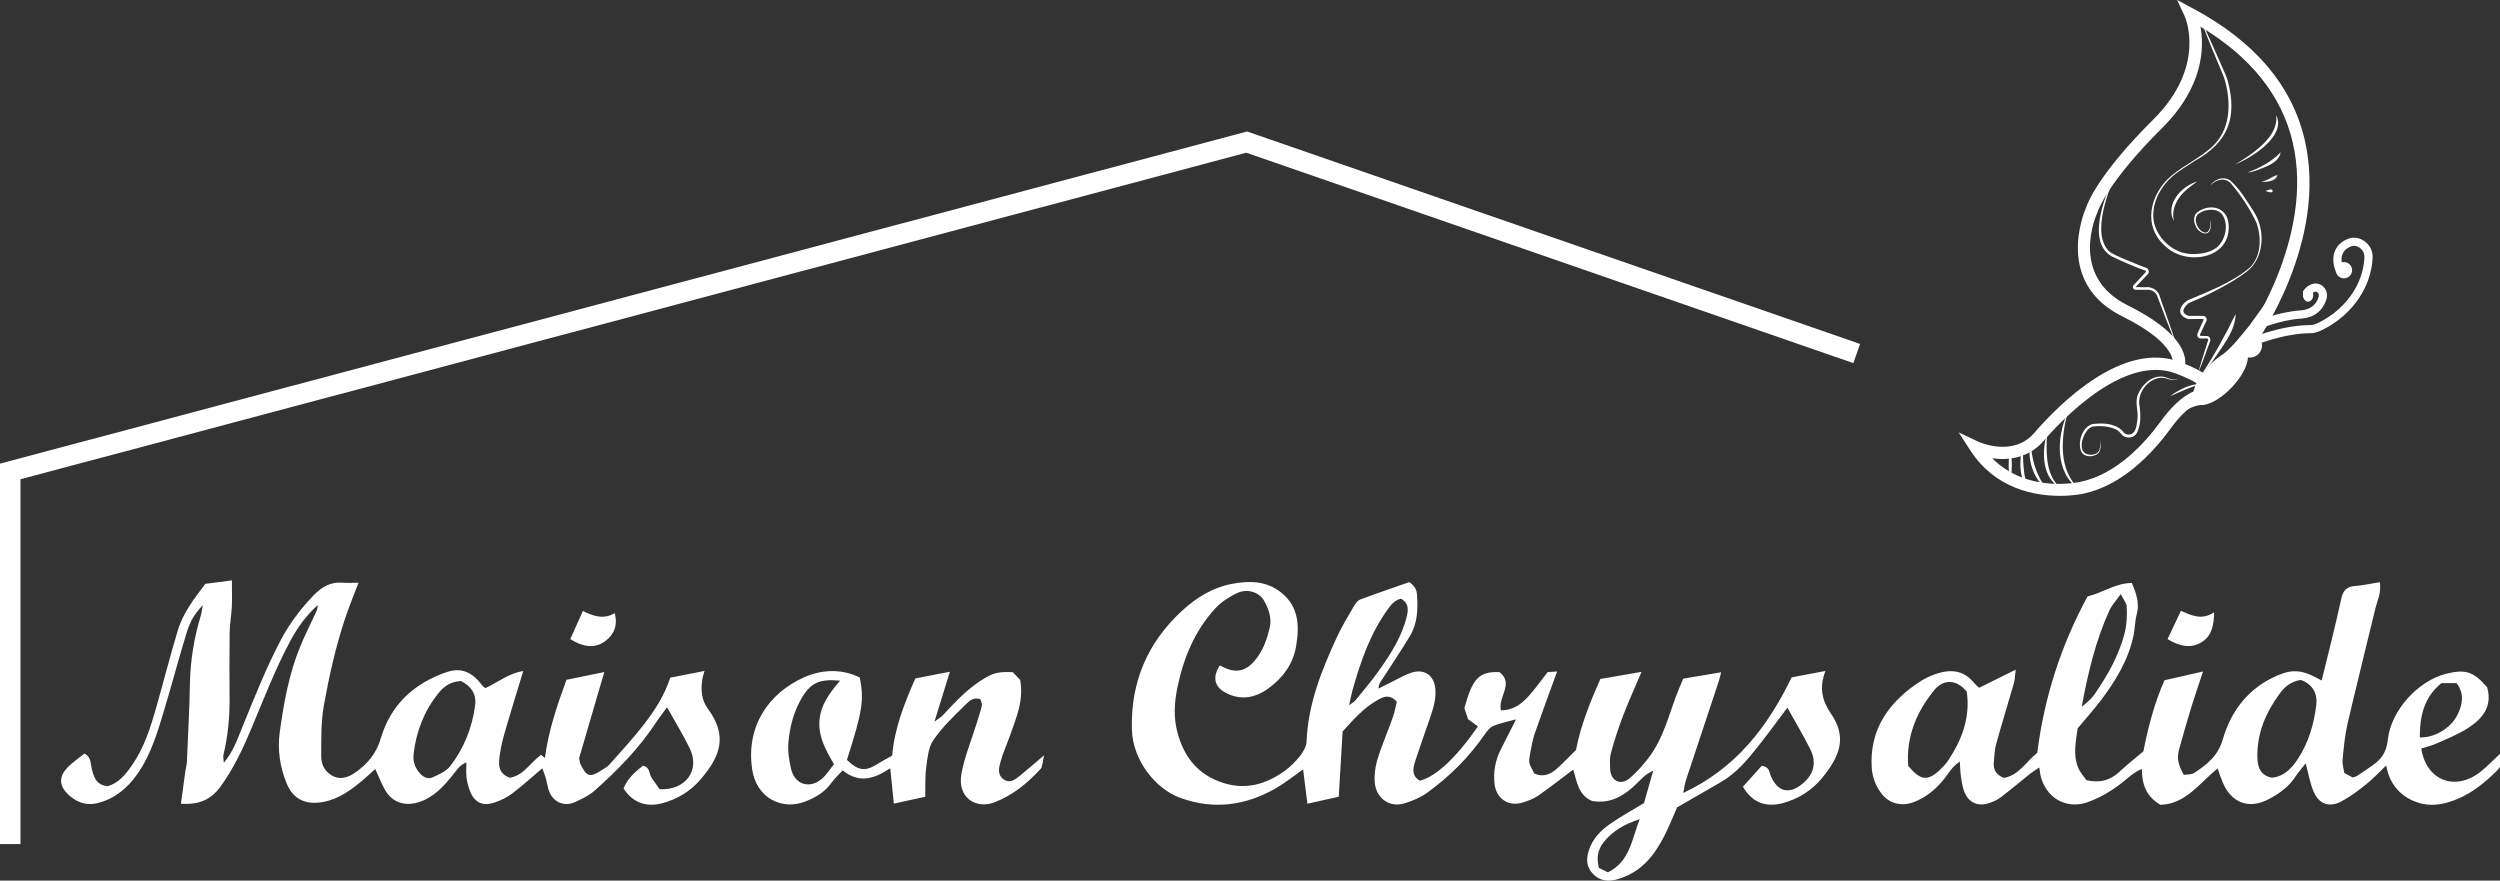 <svg width="599" height="211" viewBox="0 0 599 211" fill="none" xmlns="http://www.w3.org/2000/svg">
<rect x="0" y="0" width="599" height="211" fill="#333333" stroke="none"/>
<path d="M4.905 202.233H0V111.087L298.804 31.505L445.674 82.407L444.066 87.005L298.607 36.591L4.905 114.828V202.233Z" fill="white"/>
<path d="M539.043 85.68C540.668 85.68 541.986 84.372 541.986 82.758C541.986 81.144 540.668 79.835 539.043 79.835C537.418 79.835 536.1 81.144 536.1 82.758C536.1 84.372 537.418 85.68 539.043 85.68Z" fill="white"/>
<path d="M561.605 66.683C562.689 66.683 563.567 65.811 563.567 64.735C563.567 63.659 562.689 62.787 561.605 62.787C560.522 62.787 559.644 63.659 559.644 64.735C559.644 65.811 560.522 66.683 561.605 66.683Z" fill="white"/>
<path d="M553.022 72.275C553.699 72.275 554.248 71.569 554.248 70.697C554.248 69.826 553.699 69.119 553.022 69.119C552.345 69.119 551.796 69.826 551.796 70.697C551.796 71.569 552.345 72.275 553.022 72.275Z" fill="white"/>
<path d="M493.507 118.803C487.503 118.803 478.066 117.147 472.082 107.902L469.296 103.605L473.946 105.797C474.279 105.953 482.333 109.607 487.405 103.732C493.33 96.874 508.594 81.482 522.406 86.762C528.311 89.022 530.774 90.931 530.636 93.162C530.499 95.412 527.693 96.221 527.134 96.367L527.026 96.387C526.84 96.435 524.074 97.195 520.12 102.622C515.706 108.681 508.476 116.328 499.128 118.296C499.078 118.306 496.812 118.813 493.507 118.813V118.803ZM477.321 109.782C485.718 118.248 497.911 115.569 498.49 115.442C506.956 113.659 513.636 106.557 517.746 100.907C522.288 94.672 525.731 93.669 526.457 93.523C526.909 93.396 527.438 93.143 527.654 92.958C527.438 92.607 526.369 91.409 521.346 89.499C508.947 84.765 493.938 100.663 489.642 105.651C486.09 109.762 481.215 110.357 477.321 109.801V109.782Z" fill="white"/>
<path d="M519.914 94.935C522.17 93.318 524.907 91.847 527.762 92.013C524.976 92.529 522.524 93.893 519.914 94.935Z" fill="white"/>
<path d="M503.238 105.651C503.257 106.509 503.503 107.843 502.796 108.515C501.776 109.616 499.432 109.655 498.676 108.223C497.725 106.012 498.853 102.427 501.256 101.618C503.767 101.297 506.661 101.375 508.555 103.235L508.81 103.557C509.212 104.122 510.085 104.239 510.703 103.995C511.89 103.381 511.968 101.647 512.135 100.43C512.4 98.472 511.458 96.445 512.243 94.536C513.214 92.246 515.294 90.103 517.962 90.23C518.982 90.269 519.816 90.921 520.827 90.96C521.288 90.999 521.847 90.844 522.023 90.356C521.621 91.418 520.189 91.058 519.355 90.785C518.443 90.415 517.472 90.434 516.559 90.746C513.94 91.681 512.017 94.692 512.665 97.478C512.91 99.465 512.969 101.54 512.145 103.43C511.969 103.888 511.527 104.463 510.978 104.648C510.154 104.969 509.192 104.872 508.515 104.287C508.045 103.742 507.642 103.196 506.965 102.885C505.327 102.105 503.189 101.959 501.423 102.203C501.001 102.31 500.628 102.544 500.334 102.865C499.01 104.132 497.754 107.97 500.02 108.827C500.864 109.061 502.002 109.032 502.649 108.36C503.375 107.678 503.13 106.567 503.228 105.622L503.238 105.651Z" fill="white"/>
<path d="M495.39 98.832C493.811 104.999 493.104 112.665 498.333 117.342C492.241 113.386 492.751 104.726 495.39 98.832Z" fill="white"/>
<path d="M493.781 116.971C489.151 114.516 489.181 108.106 490.485 103.703C490.485 104.317 490.426 104.911 490.397 105.515C490.269 109.499 490.446 114.224 493.781 116.971Z" fill="white"/>
<path d="M486.561 105.651C486.659 109.86 487.876 113.99 490.485 117.342C487.042 114.672 485.6 109.811 486.561 105.651Z" fill="white"/>
<path d="M484.599 106.625C484.756 109.431 484.678 112.208 485.306 114.926C485.531 115.802 485.826 116.689 486.532 117.342C483.442 115.432 483.883 109.704 484.599 106.625Z" fill="white"/>
<path d="M481.656 107.6C482.157 110.191 482.167 112.802 481.656 115.393C481.146 112.802 481.156 110.191 481.656 107.6Z" fill="white"/>
<path d="M540.407 82.68L539.632 80.887C539.916 80.761 546.763 77.887 553.748 77.887C554.876 77.887 557.525 76.289 559.045 75.159C565.52 70.161 566.432 64.034 566.52 61.627C566.55 60.877 566.265 60.157 565.726 59.66C564.764 58.754 563.764 58.666 562.596 59.377C559.967 60.984 561.439 64.18 561.498 64.316L559.722 65.154C558.908 63.469 558.251 59.738 561.566 57.721C563.499 56.542 565.461 56.727 567.079 58.247C568.021 59.134 568.531 60.39 568.482 61.705C568.384 64.385 567.374 71.194 560.232 76.708C559.516 77.234 555.926 79.835 553.748 79.835C547.175 79.835 540.466 82.651 540.397 82.68H540.407Z" fill="white"/>
<path d="M541.407 78.773L540.613 76.99C540.819 76.903 545.743 74.75 551.246 74.37C553.513 74.214 554.955 73.103 555.553 71.087C555.641 70.775 555.592 70.444 555.406 70.191C555.308 70.044 555.121 69.879 554.827 69.869C554.641 69.869 554.111 70.084 553.768 70.434V71.077H551.806V69.811L551.963 69.567C552.669 68.496 554.042 67.882 554.915 67.921C555.749 67.96 556.504 68.369 556.995 69.061C557.525 69.801 557.691 70.765 557.427 71.642C556.946 73.269 555.533 76.036 551.374 76.328C546.224 76.689 541.447 78.773 541.398 78.793L541.407 78.773Z" fill="white"/>
<path d="M523.191 88.769L520.562 87.463C520.562 87.463 522.298 82.651 508.466 75.782C492.349 67.775 499.216 51.106 499.863 49.635C500.197 48.642 502.855 41.608 515.932 28.632C528.792 15.86 523.534 4.092 523.485 3.975L521.641 0L525.525 2.075C540.191 9.917 549.157 20.478 552.198 33.464C557.878 57.75 540.966 81.628 540.25 82.631L537.856 80.936C538.023 80.702 554.719 57.097 549.334 34.106C546.714 22.913 539.279 13.6 527.232 6.4C528.145 11.379 527.997 20.799 518.021 30.697C504.856 43.77 502.688 50.502 502.669 50.57L502.59 50.775C502.296 51.398 495.596 66.118 509.8 73.162C526.33 81.374 523.583 88.028 523.21 88.759L523.191 88.769Z" fill="white"/>
<path d="M527.35 4.735C529.361 9.109 531.343 13.512 533.255 17.925C533.491 18.432 533.648 18.948 533.795 19.474C536.12 28.271 533.795 34.184 525.771 38.607C524.221 39.669 521.876 41.033 520.493 42.27C517.383 44.998 515.196 49.372 516.147 53.503C517.167 57.458 520.954 60.79 525.143 60.858C527.213 60.897 529.4 60.595 531.029 59.367C533.305 57.633 534.148 53.512 532.304 51.223C530.96 49.752 528.213 50.112 526.742 51.223C525.545 52.266 526.222 54.272 527.252 55.188C529.175 56.737 529.665 54.652 529.675 53.035H529.753C529.753 53.571 529.753 54.107 529.636 54.642C529.224 57.049 526.585 55.665 526.055 54.087C525.565 53.084 525.506 51.691 526.428 50.892C529.567 48.554 533.805 49.674 533.981 53.941C534.521 62.007 524.015 63.742 519.002 59.163C513.234 54.35 515.029 46.469 520.307 42.075C523.495 39.406 527.831 37.516 530.676 34.516C534.678 30.239 534.531 23.78 532.853 18.519C531.029 13.98 528.871 9.245 527.33 4.735H527.35Z" fill="white"/>
<path d="M535.59 39.377C539.475 37.019 545.979 32.889 545.38 27.735L545.449 27.716C547.715 32.791 539.347 37.818 535.59 39.387V39.377Z" fill="white"/>
<path d="M538.543 41.316C541.456 40.234 544.36 38.695 546.44 36.493C546.214 38.198 544.537 39.221 543.095 39.854C541.662 40.458 539.965 41.218 538.543 41.325V41.316Z" fill="white"/>
<path d="M541.986 43.439C543.408 43.332 544.272 42.261 545.616 41.968L545.665 42.017C545.429 42.757 544.782 43.186 544.066 43.342C543.389 43.547 542.673 43.624 541.986 43.508V43.439Z" fill="white"/>
<path d="M542.889 45.699C543.31 45.573 543.732 45.368 544.144 45.368C544.262 45.417 544.546 45.544 544.566 45.768C544.321 46.109 544.066 46.177 543.722 46.021C543.507 45.943 542.889 45.875 542.879 45.69L542.889 45.699Z" fill="white"/>
<path d="M520.895 53.045C518.688 48.944 522.602 44.628 526.477 43.478C526.065 43.8 525.643 44.072 525.231 44.374C522.435 46.352 520.003 49.401 520.895 53.055V53.045Z" fill="white"/>
<path d="M507.476 40.166C505.435 45.105 500.785 56.065 505.474 60.332C507.387 61.569 509.859 62.368 511.988 63.313C512.685 63.595 513.391 63.878 514.097 64.121C514.813 64.258 515.127 65.232 514.568 65.739C514.421 65.894 511.792 68.661 511.762 68.7L511.694 68.778C511.703 68.788 511.694 68.798 511.713 68.798C512.008 68.798 513.656 68.798 513.989 68.807C515.235 68.661 516.765 69.255 517.295 70.512C518.953 75.11 520.513 79.64 522.043 84.229L519.385 77.487L516.795 70.756C516.549 70.278 516.138 69.879 515.647 69.655C515.147 69.411 514.637 69.421 513.999 69.431C513.656 69.431 512.027 69.431 511.723 69.441C511.262 69.46 510.899 68.944 511.085 68.525C511.213 68.252 511.429 68.106 511.596 67.911L514.068 65.251C514.382 64.813 513.901 64.823 513.45 64.638C510.899 63.693 508.339 62.572 505.886 61.384C499.441 57.526 505.003 45.232 507.505 40.166H507.476Z" fill="white"/>
<path d="M529.695 44.258C530.97 42.65 533.363 42.056 534.884 43.712C536.954 45.768 538.415 48.232 539.965 50.648C542.575 54.594 542.643 60.575 539.347 64.16C537.964 65.505 536.316 66.499 534.697 67.512C531.411 69.47 527.968 71.165 524.417 72.616C523.76 73.201 522.22 74.594 523.887 75.461L524.417 75.705L524.28 75.675H526.752C527.046 75.675 527.546 75.695 527.831 75.685C528.282 75.666 528.694 76.046 528.723 76.484C528.753 76.786 528.596 77.01 528.498 77.244L527.448 79.465L527.183 80.02C527.046 80.244 527.105 80.449 527.34 80.488C527.644 80.488 528.252 80.507 528.557 80.507C529.596 80.468 529.832 81.345 529.4 82.173C528.537 84.336 527.723 87.093 526.732 89.051C527.409 86.791 528.184 84.268 528.91 82.008C528.988 81.686 529.204 81.394 528.949 81.17C528.841 81.033 528.331 81.121 527.939 81.111C527.428 81.131 526.791 81.18 526.546 80.615C526.291 80.147 526.673 79.601 526.83 79.192C526.899 79.027 527.929 76.718 527.958 76.669C528.027 76.552 527.978 76.435 527.841 76.435C527.733 76.435 527.477 76.435 527.379 76.435C526.967 76.435 524.75 76.435 524.289 76.445C521.445 75.539 522.082 73.347 524.162 71.944C529.351 69.762 534.874 67.677 539.19 63.995C541.81 61.238 541.858 56.844 540.681 53.444C539.122 50.093 536.954 46.83 534.58 44.014C533.255 42.446 531.048 42.933 529.753 44.297L529.695 44.248V44.258Z" fill="white"/>
<path d="M527.389 89.879C530.469 85.242 533.148 80.42 535.561 75.422L535.659 75.442C535.521 78.315 533.991 80.858 532.431 83.177C531.019 85.213 529.037 88.34 527.389 89.879Z" fill="white"/>
<path d="M537.63 83.654L543.948 71.067L539.043 77.887C537.091 80.215 535.217 82.797 532.853 84.706C531.666 85.437 530.42 86.44 529.253 87.668C526.683 90.386 525.241 93.386 525.437 95.257L524.329 95.412C524.329 95.412 518.443 102.232 522.033 99.455C524.368 97.653 526.212 97.166 527.222 97.039C527.487 97.059 527.762 97.059 528.066 97.01C529.94 96.728 532.49 95.189 534.756 92.792C538.062 89.295 539.514 85.32 537.993 83.897C537.886 83.8 537.768 83.713 537.63 83.644V83.654Z" fill="white"/>
<path d="M292.329 159.446C296.116 161.589 298.725 160.985 301.305 157.43C302.835 155.325 303.61 152.9 304.209 150.454C304.768 148.116 303.993 145.866 302.816 143.849C301.629 141.813 298.735 140.956 296.341 142.135C294.517 143.031 292.663 144.181 291.299 145.652C286.296 151.029 283.589 157.576 282.117 164.687C281.342 168.419 281.146 172.111 282.196 175.793C283.579 180.664 286.178 184.561 290.985 186.772C297.028 189.549 302.57 188.477 307.75 184.746C309.123 183.752 310.389 182.525 311.429 181.2C312.213 180.197 313.008 178.881 313.057 177.683C313.391 168.779 316.608 160.722 320.248 152.802C321.464 150.162 322.984 147.668 324.446 145.145C324.799 144.541 325.339 143.849 325.957 143.625C329.91 142.145 333.913 140.79 337.67 139.475C339.004 140.411 339.435 141.346 339.514 142.486C339.749 145.915 339.661 149.334 337.836 152.364C335.649 155.998 333.285 159.514 330.979 163.07C330.665 163.557 330.312 164.035 330.293 164.98C331.519 164.366 332.735 163.733 333.971 163.129C335.384 162.447 336.757 161.609 338.248 161.151C341.309 160.206 343.575 161.794 343.899 164.98C344.144 167.444 343.398 169.763 342.623 172.052C341.495 175.365 340.289 178.657 339.21 181.979C338.611 183.821 338.003 185.759 340.191 187.065C344.115 186.042 348.902 181.56 354.111 174.049C353.346 173.484 352.571 172.91 351.727 172.296C351.442 171.429 351.148 170.513 350.864 169.656C352.835 162.476 354.425 160.83 359.3 161.044C362.822 163.84 358.839 167.006 359.624 170.201C362.361 170.211 364.411 168.818 366.118 166.948C367.746 165.165 369.139 163.177 370.817 161.034L373.092 160.888C371.248 165.954 369.443 170.796 367.746 175.686C367.197 177.264 366.922 178.95 366.618 180.606C366.216 182.788 366.255 182.798 367.619 185.331C369.63 186.276 371.405 185.603 372.945 184.24C374.584 182.788 376.094 181.19 377.605 179.7C378.782 173.64 381.058 168.078 383.452 162.681C386.777 162.106 389.847 161.58 393.31 160.976C391.75 164.658 390.22 168.019 388.896 171.468C387.778 174.39 386.806 177.381 385.982 180.401C385.639 181.658 385.737 183.061 385.806 184.395C385.953 187.084 388.307 188.292 390.416 186.5C392.516 184.707 394.409 182.554 395.929 180.255C398.549 176.29 399.804 171.682 401.413 167.25C401.992 165.671 402.669 164.132 403.296 162.603C406.357 162.086 409.202 161.609 412.38 161.083C412.174 161.862 412.047 162.525 411.841 163.158C409.222 171.059 406.583 178.94 403.983 186.841C403.699 187.698 403.591 188.614 403.296 189.997C415.941 184.064 423.446 174.264 429.282 162.301C431.588 161.862 434.266 161.356 437.375 160.761C435.825 164.717 436.551 167.844 438.7 170.99C442.408 176.426 441.162 180.84 436.542 186.441C434.148 189.344 430.921 191.429 427.134 192.432C423.073 193.514 419.767 192.267 417.609 188.487C419.11 186.821 420.699 185.058 422.121 183.48C424.054 183.733 423.907 185.077 424.319 186.013C425.947 189.714 428.694 190.396 431.813 187.834C434.639 185.516 435.355 182.72 433.687 179.398C432.059 176.154 430.185 173.027 428.252 169.549C425.81 172.793 423.524 175.959 421.091 179.018C418.6 182.155 416.01 185.223 412.478 187.298C409.025 189.325 405.533 191.302 401.835 193.436C400.256 197.079 398.755 201.025 396.224 204.483C393.977 207.542 391.152 209.646 387.483 210.689C385.305 211.303 383.324 211.069 381.735 209.442C380.155 207.834 379.959 206.003 380.685 203.762C381.617 200.888 383.54 198.969 385.845 197.362C388.337 195.628 391.015 194.176 393.909 192.413C394.536 190.202 395.253 187.678 396.116 184.619C395.184 185.184 394.586 185.438 394.124 185.847C393.114 186.733 392.212 187.727 391.211 188.623C388.464 191.069 385.384 192.588 381.49 191.916C378.144 190.552 377.831 187.221 376.938 184.395C374.122 186.509 371.454 188.614 368.668 190.562C367.599 191.312 366.314 191.809 365.058 192.218C361.468 193.407 358.447 191.429 358.074 187.688C357.789 184.853 358.29 182.145 359.584 179.583C360.732 177.313 361.88 175.043 363.243 172.354C361.203 172.919 359.457 173.251 357.848 173.913C357.024 174.254 356.328 175.111 355.798 175.881C352.041 181.346 347.401 185.983 342.045 189.87C340.416 191.059 338.435 191.906 336.483 192.491C332.804 193.592 329.635 191.156 329.38 187.328C329.214 184.863 329.783 182.515 330.587 180.236C331.597 177.391 332.755 174.605 333.756 171.76C334.187 170.542 334.403 169.247 334.678 168.146C332.932 166.168 331.342 166.987 329.891 167.834C326.781 169.627 324.397 172.237 321.69 175.267C321.395 180.187 321.091 185.477 320.767 190.903C318.315 191.449 315.97 191.965 313.253 192.569C312.91 189.87 312.576 187.191 312.223 184.347C310.036 185.876 308.015 187.523 305.778 188.818C298.45 193.075 290.681 194.089 282.657 191.117C276.918 188.994 271.395 182.242 271.199 174.741C270.905 163.363 274.946 153.942 283.285 146.275C286.64 143.187 290.524 140.81 295.017 139.923C299.117 139.115 303.326 139.095 306.906 141.921C311.242 145.35 311.36 149.997 310.546 154.848C309.82 159.154 307.328 162.447 303.905 164.941C300.795 167.201 297.303 167.922 293.644 165.973C290.926 164.532 290.436 162.125 292.319 159.398L292.329 159.446ZM323.23 168.993C324.122 168.311 324.544 168.097 324.809 167.756C326.712 165.389 328.704 163.08 330.45 160.606C333.236 156.641 335.865 152.578 337.052 147.756C337.522 145.827 337.434 144.453 335.688 143.44C334.236 143.781 333.422 144.726 332.598 145.866C328.311 151.76 325.996 158.482 324.064 165.369C323.789 166.363 323.602 167.386 323.24 169.003L323.23 168.993ZM385.256 209.023C390.485 206.412 390.917 201.317 392.869 196.261C389.072 197.537 386.404 199.115 384.295 201.717C382.775 203.597 382.49 205.565 383.098 207.951C383.677 208.244 384.315 208.555 385.256 209.023Z" fill="white"/>
<path d="M556.269 163.07C557.907 156.339 559.565 149.938 560.958 143.489C561.399 141.453 562.253 140.566 564.293 140.401C566.196 140.255 568.08 139.826 570.199 139.495C570.621 141.95 569.62 143.81 569.159 145.73C566.932 154.975 564.607 164.2 562.459 173.455C561.811 176.261 561.556 179.174 561.282 182.057C561.184 183.08 561.537 184.142 561.694 185.214L563.724 186.295C564.078 186.159 564.45 186.1 564.745 185.905C566.255 184.892 567.795 183.928 569.218 182.807C571.013 181.395 571.886 179.573 572.131 177.196C572.838 170.309 579.312 163.158 586.032 161.453C590.721 160.265 592.653 160.898 595.91 164.658C597.264 169.247 594.802 172.189 591.358 174.429C589.043 175.939 586.404 176.972 583.864 178.112C582.667 178.648 581.362 178.95 580.146 179.349C581.284 186.958 588.18 189.676 594.232 184.999C595.861 183.743 597.283 182.203 599 180.616V183.743C598.843 183.957 598.647 184.269 598.392 184.522C595.626 187.298 592.643 189.792 588.994 191.351C586.277 192.51 583.422 193.231 580.46 192.598C576.359 191.721 572.612 188.75 571.739 183.402C570.032 185.029 568.59 186.597 566.942 187.912C565.058 189.422 563.097 190.913 560.968 192.033C558.123 193.543 555.641 192.686 554.366 189.734C553.473 187.669 553.12 185.379 552.443 182.895C551.6 183.976 550.697 184.99 549.961 186.12C548.372 188.545 546.086 190.163 543.614 191.468C538.886 193.972 534.697 192.423 532.598 187.542C532.137 186.47 531.784 185.35 531.333 184.103C526.918 187.747 523.593 192.705 517.619 192.822C514.185 190.786 513.214 187.912 513.185 184.249C511.419 184.96 510.242 186.071 508.986 187.094C506.357 189.257 503.512 190.991 500.236 192.189C495.949 193.757 490.858 192.082 489.063 186.412C488.847 185.74 488.808 185.019 488.612 183.889C487.68 184.522 487.003 184.921 486.404 185.399C484.03 187.289 481.715 189.266 479.292 191.098C478.449 191.731 477.399 192.179 476.369 192.491C473.72 193.29 471.533 192.179 470.581 189.539C470.179 188.419 470.012 187.211 469.836 186.022C469.679 184.97 469.669 183.908 469.571 182.466C467.805 183.626 467.001 185.107 466 186.392C464.028 188.945 461.674 190.971 458.604 192.16C455.661 193.3 452.629 192.579 450.775 190.104C449.373 188.234 448.578 186.159 448.451 183.752C448.029 175.783 451.501 169.782 457.632 164.999C459.477 163.567 461.38 162.349 463.597 161.56C467.295 160.235 470.542 160.498 473.122 163.781C473.348 164.064 473.652 164.278 474.201 164.795C476.859 163.47 479.626 162.096 482.961 160.45C482.765 161.94 482.765 162.866 482.52 163.713C481.127 168.574 479.626 173.416 478.272 178.287C477.889 179.661 477.88 181.142 477.723 182.574C477.526 184.366 478.262 185.623 480.106 186.383C483.736 185.808 485.413 182.515 488.131 180.362C489.779 167.211 493.752 154.751 500.187 142.885C503.679 142.125 506.808 139.699 510.801 139.68C511.851 142.232 512.685 144.522 511.968 147.171C511.527 148.789 511.547 150.523 511.213 152.169C509.987 158.112 506.887 163.158 503.277 167.922C501.59 170.143 499.716 172.228 497.793 174.527C497.421 177.527 496.626 180.752 497.911 183.899C498.392 185.077 499.324 186.081 499.893 186.928C503.149 187.678 505.572 186.977 507.721 184.999C509.683 183.187 511.772 181.522 513.558 180.012C514.745 174.04 516.167 168.565 518.6 162.992C521.464 162.34 524.476 161.658 527.85 160.888C526.869 163.869 525.957 166.451 525.153 169.071C524.093 172.53 523.083 175.998 522.131 179.476C521.533 181.697 521.827 183.08 523.24 185.672C524.015 185.535 525.084 185.633 525.78 185.165C528.792 183.168 531.431 181.132 532.579 177.157C534.55 170.309 538.759 164.814 545.625 161.862C549.5 160.196 551.835 160.508 556.298 163.07H556.269ZM457.22 183.528C460.232 187.094 461.89 187.23 464.921 184.347C465.618 183.684 466.294 182.954 466.824 182.145C470.12 177.167 472.131 171.828 471.229 165.71C468.845 162.798 465.696 162.573 463.401 165.408C459.153 170.659 456.681 176.563 457.211 183.528H457.22ZM551.246 162.914C548.872 163.285 547.391 164.59 546.234 166.158C542.869 170.747 540.701 175.754 540.868 181.599C540.936 184.084 541.76 185.808 544.35 186.344C547.313 185.993 549.049 184.152 550.589 181.804C553.169 177.859 554.425 173.465 554.984 168.915C555.308 166.285 554.209 163.937 551.237 162.905L551.246 162.914ZM508.123 142.339C506.867 144.122 505.935 145.096 505.415 146.246C502.08 153.591 500.246 161.375 498.784 169.334C499.971 168.409 501.099 167.454 501.904 166.285C504.925 161.892 507.534 157.303 508.967 152.081C509.594 149.792 509.673 147.551 509.555 145.262C509.516 144.541 508.888 143.849 508.123 142.339ZM579.773 176.689C583.246 176.806 587.228 174.527 588.847 171.205C590.044 168.76 590.495 166.178 588.592 163.674H584.972C580.705 167.133 579.773 171.721 579.783 176.689H579.773Z" fill="white"/>
<path d="M48.597 145.009C46.292 147.327 45.35 149.51 44.673 151.731C42.849 157.722 41.25 163.772 39.445 169.763C37.807 175.189 36.267 180.674 32.941 185.418C30.567 188.799 27.546 191.361 23.465 192.403C20.473 193.163 17.913 192.072 15.911 189.919C14.175 188.049 14.224 185.983 16.039 184.045C17.265 182.729 18.805 181.716 20.218 180.547C21.827 181.336 21.65 182.749 21.944 183.996C22.415 186.013 22.955 188.078 25.75 188.37C28.389 187.678 30.057 185.603 31.597 183.392C34.55 179.154 36.07 174.303 37.463 169.412C39.209 163.275 40.769 157.089 42.623 150.981C43.908 146.753 46.626 143.294 49.196 139.894C51.413 139.602 53.424 139.339 55.562 139.056C55.562 141.336 55.641 143.372 55.542 145.408C55.444 147.454 55.052 149.48 55.023 151.526C54.944 156.757 54.974 161.989 55.003 167.211C55.032 171.819 54.64 176.378 53.532 180.869C53.424 181.307 53.571 181.794 53.63 182.768C55.945 180.002 56.896 177.06 58.044 174.264C60.938 167.211 63.704 160.109 67.275 153.358C69.394 149.354 72.082 145.798 75.24 142.544C77.144 140.586 79.213 139.407 82.009 139.612C83.196 139.699 84.393 139.631 85.894 139.631C84.756 142.651 83.657 145.301 82.745 147.999C80.449 154.868 78.88 161.901 77.595 169.023C76.879 173.027 76.996 176.982 76.957 180.976C76.938 182.885 77.536 184.503 79.253 185.642C81.371 187.055 83.441 186.266 85.07 185.136C87.954 183.119 90.151 180.625 91.23 176.933C93.555 168.974 99.117 163.742 106.965 161.054C110.496 159.846 113.106 160.995 115.49 164.171C115.705 164.454 116.029 164.658 116.284 164.882C119.237 163.528 121.787 161.365 125.378 160.771C123.926 165.535 122.533 169.977 121.238 174.449C120.63 176.534 120.051 178.638 119.757 180.781C119.453 182.934 119.168 185.262 122.141 186.344C125.456 185.818 127.055 182.749 129.625 180.859L130.567 181.599C131.391 175.209 133.422 169.159 135.727 162.885C138.542 162.301 141.476 161.697 144.791 161.015C142.682 168.214 140.642 175.199 138.758 181.648C138.935 182.515 138.935 182.768 139.033 182.983C140.544 186.159 141.338 186.392 144.242 184.483C144.85 184.084 145.537 183.733 146.008 183.197C148.823 180.011 151.736 176.894 154.316 173.533C156.896 170.172 159.221 166.607 160.585 162.379C163.194 161.862 165.794 161.346 168.805 160.752C168.57 161.638 168.354 162.242 168.266 162.866C167.922 165.321 168.03 167.668 169.6 169.812C174.358 176.271 172.7 181.112 167.854 186.753C165.48 189.52 162.331 191.488 158.682 192.452C154.807 193.475 151.609 192.316 149.402 188.925C150.304 186.587 152.139 184.941 154.032 183.47C155.876 183.84 155.464 185.467 156.141 186.383C156.837 187.337 157.495 188.321 158.054 189.11C164.352 189.364 167.795 184.522 165.264 179.32C163.675 176.056 161.772 172.949 159.829 169.471C158.907 170.727 158.034 171.809 157.279 172.968C153.198 179.222 148.009 184.512 142.456 189.451C141.122 190.63 139.396 191.439 137.748 192.189C135.335 193.299 132.765 192.306 131.695 189.89C131.215 188.808 131.097 187.561 130.763 186.412C130.548 185.652 130.243 184.921 129.939 184.084C127.379 186.246 125.133 188.302 122.71 190.133C121.483 191.059 120.012 191.77 118.55 192.267C115.578 193.28 113.606 192.267 112.527 189.335C112.154 188.321 111.899 187.25 111.772 186.178C111.644 185.116 111.742 184.025 111.742 182.642C110.094 183.363 109.437 184.503 108.633 185.506C106.347 188.36 103.953 191.088 100.236 192.228C96.841 193.261 93.869 192.199 92.182 189.14C91.368 187.669 90.749 186.081 89.906 184.24C89.013 185.048 88.111 185.925 87.159 186.733C84.265 189.159 81.322 191.419 77.418 192.15C73.318 192.91 70.237 191.556 68.668 187.678C67.098 183.811 66.451 179.69 67.01 175.579C67.971 168.535 69.217 161.531 71.934 154.897C73.082 152.101 74.465 149.402 75.731 146.655C75.957 146.158 76.143 145.642 76.123 145.009C73.377 147.434 71.307 150.318 69.6 153.484C65.862 160.43 63.086 167.795 60.026 175.033C58.054 179.719 55.856 184.288 52.835 188.467C50.51 191.682 47.557 192.851 43.349 192.579C43.712 189.9 44.046 187.337 44.408 184.775C44.507 184.064 44.732 183.363 44.772 182.652C45.046 176.358 45.389 170.065 45.507 163.762C45.615 158.16 46.518 152.724 48.146 147.386C48.303 146.86 48.352 146.295 48.607 144.96L48.597 145.009ZM110.428 163.168C107.818 163.343 106.298 164.541 105.052 166.09C101.619 170.347 99.725 175.248 99.098 180.645C98.892 182.418 99.421 183.996 100.638 185.331C101.442 186.207 102.531 186.763 103.59 186.276C105.111 185.584 106.867 184.853 107.828 183.616C111.144 179.339 113.116 174.41 113.842 169.042C114.205 166.373 112.919 164.376 110.428 163.168Z" fill="white"/>
<path d="M250.167 180.986C249.775 182.544 249.834 183.684 249.294 184.269C246.155 187.688 242.682 190.552 238.16 192.277C233.981 193.865 229.263 191.244 230.371 185.311C231.117 181.317 232.716 177.479 233.922 173.572C234.383 172.082 234.903 170.601 235.246 169.081C235.364 168.584 235.001 167.98 234.893 167.522C233.069 166.909 232.019 168.175 231.195 168.984C228.488 171.604 225.741 174.273 223.622 177.342C222.415 179.105 222.219 181.658 221.925 183.899C221.621 186.149 221.748 188.467 221.689 190.903C219.051 191.478 216.618 192.014 214.165 192.549C213.881 189.792 213.616 187.172 213.302 184.064C209.457 186.636 205.827 187.786 201.903 184.571C200.952 185.613 199.971 186.509 199.225 187.552C197.597 189.822 195.36 191.127 192.79 192.101C187.395 194.147 181.234 191.273 180.214 184.317C178.703 173.991 184.158 166.081 192.682 162.271C197.214 160.245 202.07 160.333 206.014 162.349C207.024 167.727 206.749 170.104 202.924 182.077C205.67 184.707 207.299 184.912 210.261 183.041C211.311 182.379 212.409 181.804 213.773 181.025C214.254 174.8 216.618 168.623 219.316 162.554C222.092 162.018 224.78 161.492 227.595 160.947C226.398 164.795 225.28 168.419 223.897 172.9C225.025 172.072 225.486 171.828 225.819 171.468C228.978 168.078 232.107 164.668 236.208 162.33C238.15 161.219 239.416 160.908 242.663 161.054C243.124 161.531 243.869 162.32 244.438 162.924C245.331 167.941 243.447 172.062 241.986 176.271C241.27 178.326 240.338 180.313 239.759 182.398C239.347 183.869 238.866 185.633 240.485 186.743C242.005 187.786 243.271 186.763 244.419 185.827C246.106 184.444 247.754 183.012 250.167 180.976V180.986ZM199.833 183.109C197.872 179.787 196.096 176.621 196.331 172.802C196.567 168.964 198.764 166.022 201.295 163.09C196.184 162.593 194.105 163.684 191.927 167.532C190.112 170.747 189.219 174.254 188.905 177.849C188.719 179.963 189.062 182.194 189.553 184.278C190.426 187.961 193.948 189.081 196.861 186.655C197.96 185.749 198.725 184.444 199.814 183.109H199.833Z" fill="white"/>
<path d="M136.639 153.143C137.699 150.786 138.621 148.72 139.661 146.382C142.035 147.542 144.507 148.555 147.283 146.908C148.038 149.685 147.244 151.848 145.272 153.416C142.535 155.588 139.671 154.994 136.639 153.143Z" fill="white"/>
<path d="M519.345 153.124C520.395 150.893 521.425 148.73 522.543 146.363C524.947 147.405 527.497 148.711 530.499 146.714C530.44 149.665 530.008 152.159 527.792 153.679C524.966 155.618 522.072 154.77 519.345 153.124Z" fill="white"/>
</svg>
